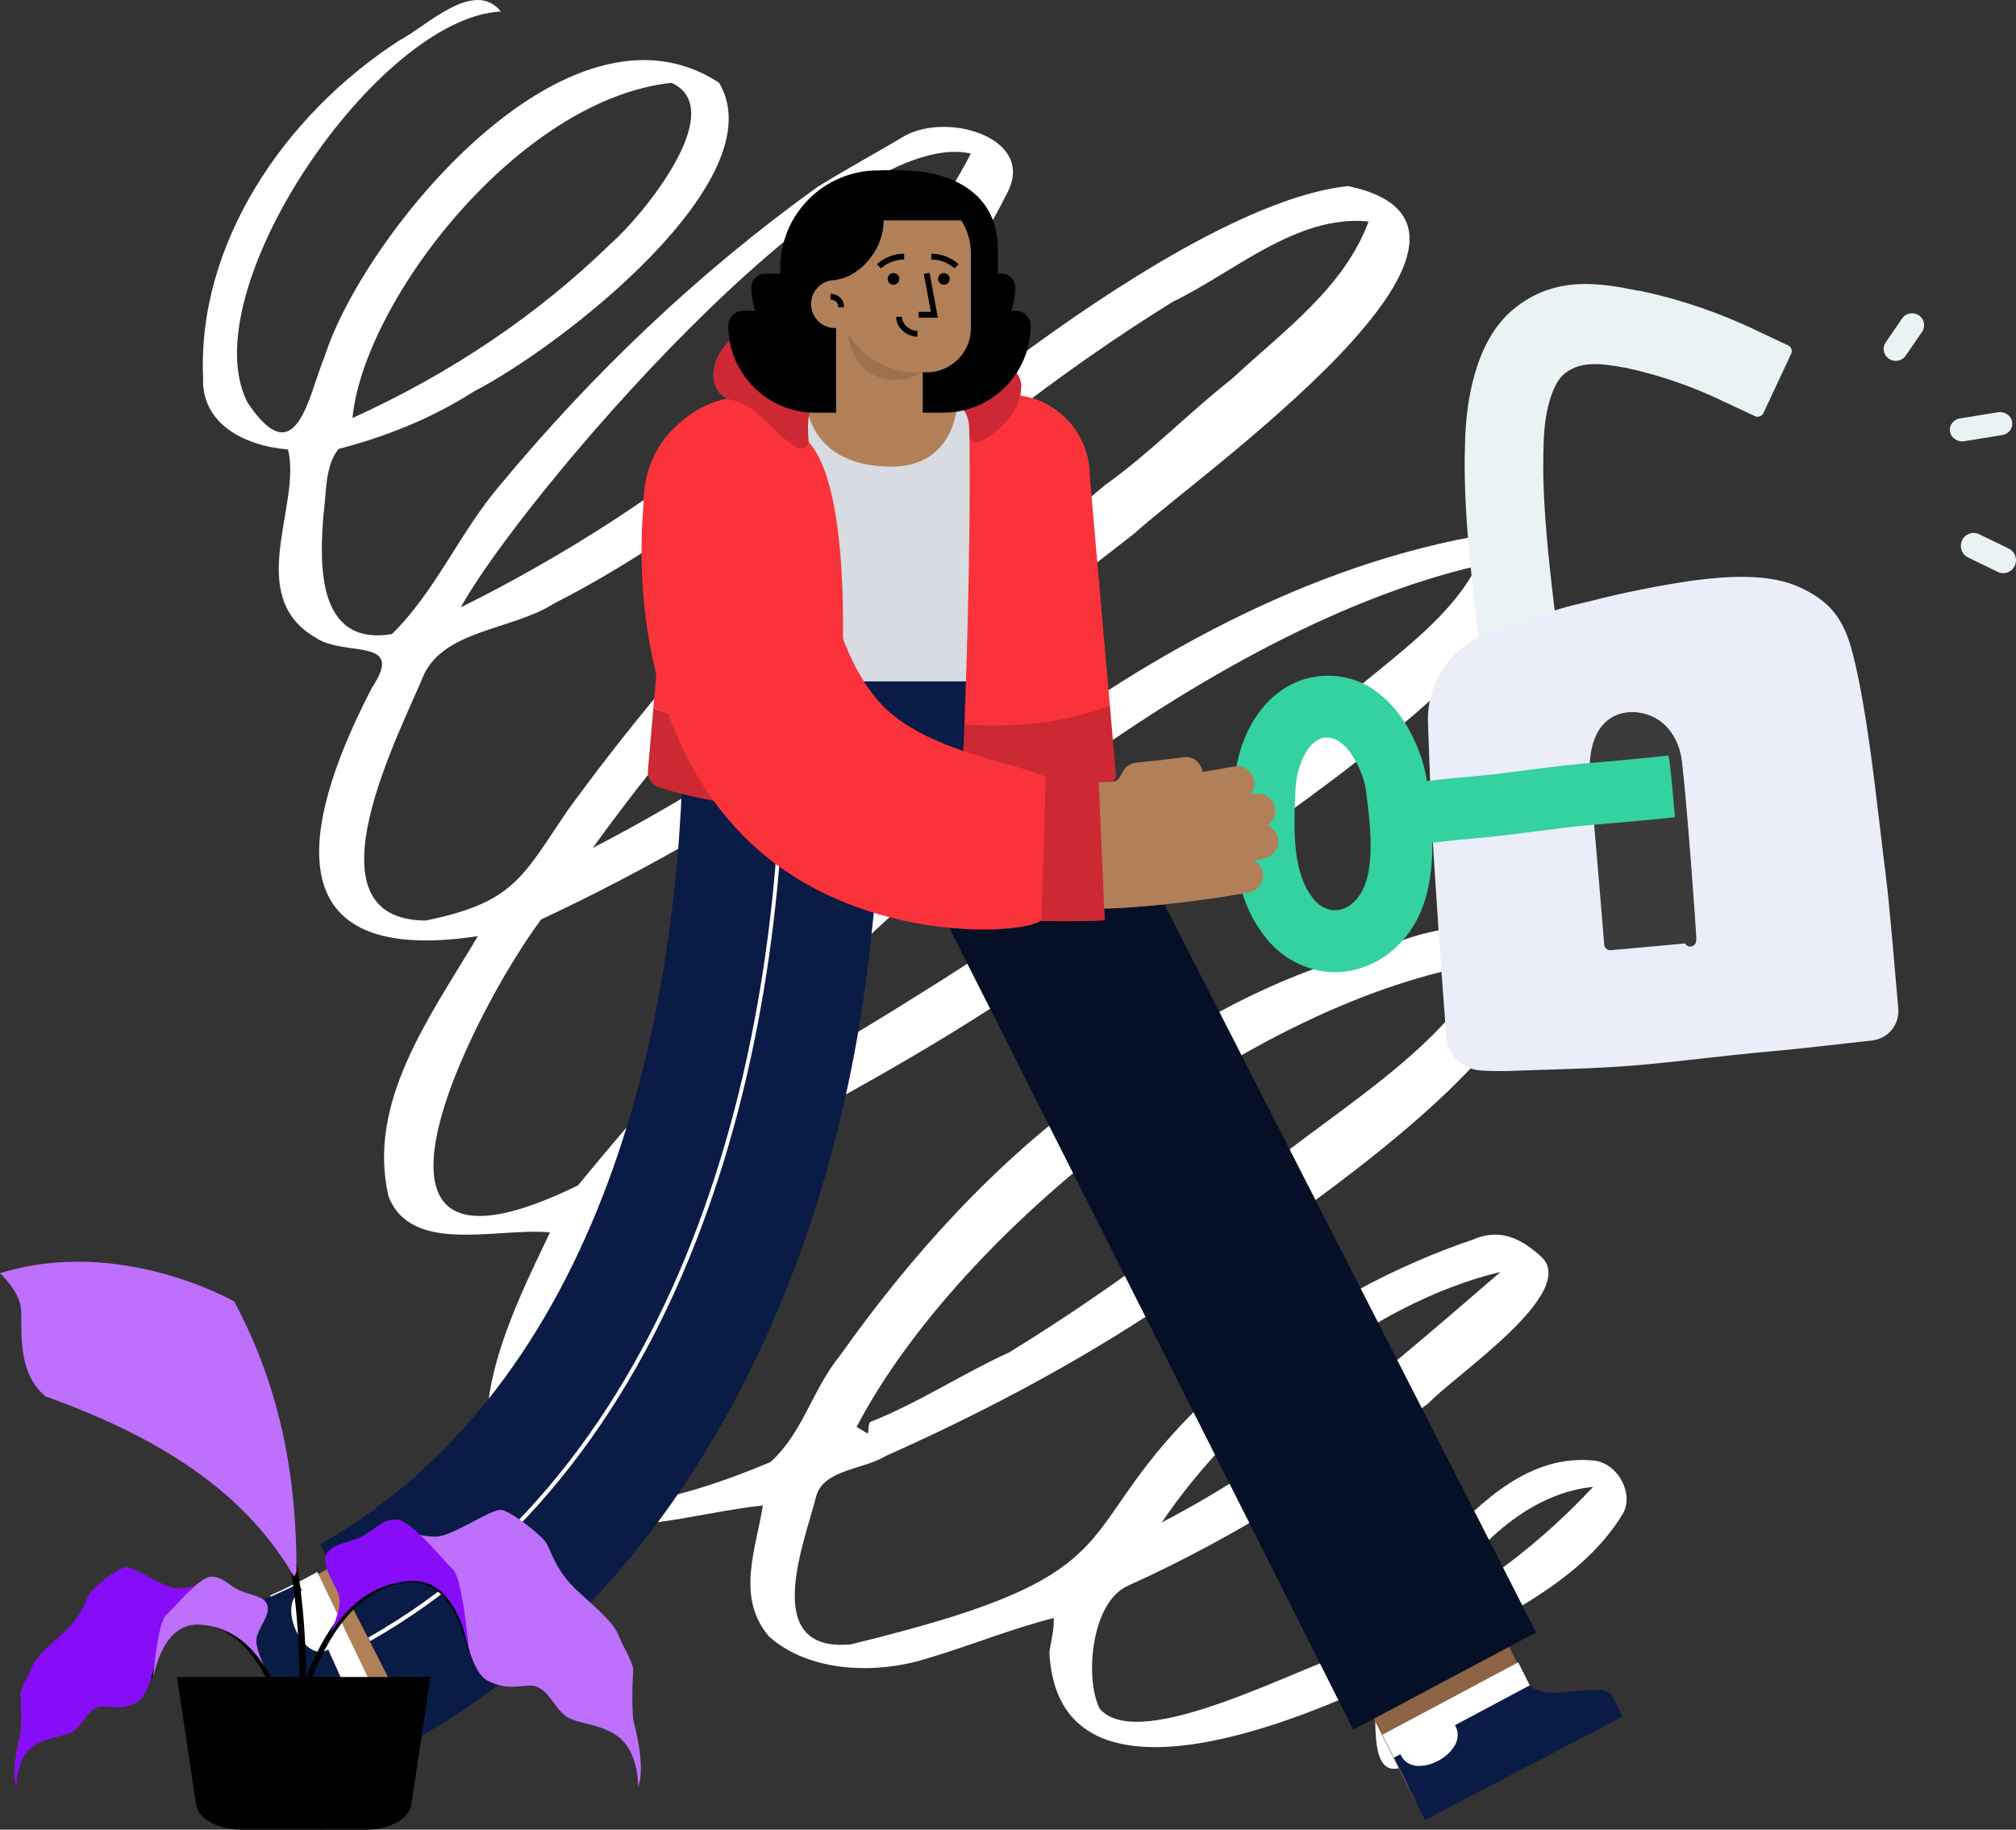 <?xml version="1.0" encoding="UTF-8"?>
<svg height="451px" version="1.1" viewBox="0 0 497 451" width="497px" xmlns="http://www.w3.org/2000/svg">
  <rect x="0" y="0" width="497" height="451" fill="#333333" stroke="none"/>
  <title>Happy Bunch - Plants (2)</title>
  <g fill="none" fill-rule="evenodd" id="Prototype_CDE" stroke="none" stroke-width="1">
    <g fill-rule="nonzero" id="Page_login" transform="translate(-165, -254)">
      <g id="Happy-Bunch---Plants-(2)" transform="translate(165, 254)">
        <path
          d="M392.747,366.493 C374.827,368.338 360.992,384.125 352.938,397.601 C368.032,389.435 381.372,378.661 392.747,366.493 M369.929,313.512 C337.21,321.338 304.065,349.058 286.427,375.242 C317.88,359 343.843,335.964 369.929,313.512 M165.56,20.415 C127.723,24.468 89.631,74.408 86.896,103.046 C110.981,92.108 132.412,77.755 150.694,59.944 C158.073,53.527 180.053,27.061 165.56,20.415 M239.336,37.867 C207.2,30.245 127.766,123.767 113.598,149.708 C163.986,124.676 214.212,85.843 239.336,37.867 M211.178,351.731 C212.107,352.277 213.036,352.823 213.965,353.369 C214.171,352.365 214.02,350.777 214.646,350.462 C226.52,345.757 237.117,338.673 248.75,333.369 C268.877,321.046 287.888,307.177 306.22,292.73 C326.678,274.89 354.229,260.699 367.017,237.2 C308.06,246.173 236.355,303.441 211.178,351.731 M364.104,139.501 C294.401,155.74 212.195,225.208 170.398,277.543 C205.072,259.603 236.464,238.965 268.811,217.966 C288.758,206.983 305.71,192.947 323.671,179.373 C336.603,166.151 356.031,155.411 364.104,139.501 M337.402,54.591 C319.671,52.81 304.138,67.193 289.094,74.394 C232.156,109.846 183.859,156.846 146.124,209.008 C192.624,185.009 233.281,152.415 272.473,119.522 C283.649,111.547 293.008,101.789 303.741,93.347 C316.575,81.4 331.283,71.019 337.402,54.591 M258.704,407.425 C258.815,405.604 260.002,401.672 259.753,398.83 C249.311,401.457 238.99,405.72 228.562,408.795 C216.017,412.753 199.633,412.294 189.609,403.401 C181.349,393.802 186.362,381.83 188.066,371.089 C170.689,372.89 151.607,379.964 133.561,373.132 C106.644,360.531 126.821,322.362 135.589,303.768 C122.716,302.519 101.528,309.407 95.803,294.972 C90.286,271.616 106.217,250.293 117.808,230.748 C64.407,238.853 76.3,199.04 91.763,169.394 C100.028,156.933 84.96,162.019 77.875,157.21 C60.002,146.916 74.444,124.459 71,110.792 C59.893,109.842 49.613,104.291 50.068,93.061 C48.642,60.376 69.73,28.579 98.421,9.983 C105.135,6.509 116.853,-5.372 123.467,2.833 C93.022,4.363 47.033,71.838 60.999,99.172 C73.114,117.386 76.052,97.408 80.069,87.772 C89.459,58.253 139.816,-4.117 177.269,20.388 C191.425,44.084 138.666,85.254 116.696,96.563 C106.638,103.034 95.225,107.611 83.484,110.658 C79.995,114.84 80.496,121.883 79.729,127.043 C78.874,138.2 77.764,159.458 96.611,156.286 C107.319,145.878 113.479,130.999 123.269,119.59 C145.929,92.268 172.037,67.262 201.547,46.072 C208.599,41.711 215.973,37.699 223.115,33.456 C233.856,27.5 256.061,34.185 247.999,48.139 C236.115,72.246 215.697,91.511 195.016,109.58 C176.858,124.187 157.63,138.034 136.456,148.831 C126.414,155.233 109.759,155.224 104.51,166.276 C98.777,180.269 74.193,226.751 104.93,226.904 C126.805,222.457 128.762,216.142 139.909,199.797 C153.971,180.451 169.329,161.931 186.034,144.42 C213.336,115.081 291.652,50.047 332.363,45.868 C382.154,56.384 294.381,117.88 279.548,131.585 C233.956,167.151 186.944,201.653 133.405,226.631 C116.888,248.736 78.558,323.459 142.489,292.189 C194.463,228.826 274.861,148.75 363.024,132.327 C418.171,141.884 268.59,233.428 252.954,242.803 C229.947,258.363 205.316,271.826 180.479,284.804 C170.608,290.836 156.563,292.58 151.379,303.353 C123.847,348.39 117.584,390.758 189.901,360.405 C197.837,353.389 200.369,342.306 207.022,334.218 C224.479,309.591 245.351,286.304 270.761,268.18 C291.828,253.203 315.105,239.711 341.181,233.638 C353.691,227.831 375.742,223.754 377.595,241.414 C367.721,269.067 309.707,306.304 283.256,324.04 C262.791,337.37 240.937,348.827 218.351,358.887 C212.843,362.307 203.023,362.162 201.208,368.832 C198.334,380.239 187.216,407.493 209.782,405.307 C290.429,385.762 256.453,377.253 310.042,334.002 C325.867,321.963 343.587,312.18 362.922,305.619 C369.913,302.534 375.023,305.383 379.836,309.643 C389.675,318.408 358.579,339.026 352.198,345.858 C329.34,363.029 304.716,378.861 278.147,390.837 C269.003,394.785 267.328,413.679 271.107,421.186 C281.005,432.576 321.14,410.356 334.399,406.743 C345.858,402.464 346.482,387.751 355.497,380.266 C365.13,370.3 377.065,358.259 393.228,360.043 C399.126,360.938 402.888,368.45 400.016,373.23 C388.894,391.414 367.174,399.411 349.299,410.781 C343.325,417.173 346.269,427.906 344.898,435.824 C336.68,437.986 339.859,419.576 338.897,415.146 C318.721,424.547 260.896,448.456 258.704,407.425"
          fill="#FFFFFF" id="Fill-1"></path>
        <g id="Hands---Tiny-Unlock" transform="translate(304, 70)">
          <path
            d="M137.624,15.997 C137.485,15.621 137.202,15.316 136.838,15.149 L129.471,11.68 C120.135,7.15 110.28,3.782 100.126,1.652 L99.869,1.652 C90.793,-0.135 79.433,-2.362 69.042,6.272 C59.467,14.21 57.515,29.479 57.213,37.871 C56.774,49.808 57.304,62.578 61.282,92.571 L62.356,100.66 C62.412,101.059 62.624,101.418 62.946,101.66 C63.208,101.856 63.526,101.963 63.853,101.963 L64.065,101.963 L80.265,99.751 C81.092,99.641 81.674,98.882 81.566,98.055 L80.492,89.965 C76.287,58.351 76.242,47.551 76.575,38.538 C76.892,29.858 79.267,24.117 81.491,22.284 C84.788,19.542 88.645,19.103 96.224,20.587 L96.481,20.587 C105.083,22.42 113.429,25.299 121.333,29.161 L128.715,32.615 C129.083,32.766 129.496,32.766 129.865,32.615 C130.246,32.478 130.556,32.195 130.727,31.827 L137.639,17.058 C137.762,16.714 137.757,16.337 137.624,15.997 Z"
            fill="#EAF3F3" id="Path"></path>
          <path
            d="M160.887,145.648 C160.432,142.126 159.978,138.333 159.523,134.403 C157.902,120.709 156.069,105.186 153.25,93.124 C151.16,84.056 148.493,78.811 139.781,74.805 C132.205,71.299 122.19,71.964 113.448,73.082 C104.831,74.335 96.288,76.05 87.857,78.221 L84.145,79.098 C80.19,80.035 73.069,82.378 62.933,86.051 C53.698,89.392 47.68,98.296 48.039,108.088 C48.448,119.938 48.751,127.934 48.933,131.863 C49.387,141.748 51.478,171.842 52.554,185.521 C52.903,189.999 56.486,193.548 60.978,193.864 C62.251,193.955 63.523,194 64.872,194 C65.751,194 66.69,194 67.69,194 C70.902,193.864 74.145,193.773 77.402,193.667 C84.16,193.456 91.145,193.244 97.917,192.7 C103.978,192.232 110.114,191.536 116.099,190.856 C121.296,190.282 126.705,189.677 131.947,189.209 C138.084,188.68 150.629,187.259 157.553,186.458 C161.465,186.021 164.314,182.555 163.978,178.643 C163.19,169.65 161.857,153.326 160.887,145.648 Z"
            fill="#EBEDF8" id="Path"></path>
          <path
            d="M110.638,117.706 C109.719,109.996 104.384,105.151 97.418,105.601 C94.927,105.73 92.602,106.905 91.001,108.841 C88.497,111.841 87.489,116.611 88.037,122.642 C88.941,131.837 91.461,162.543 91.49,162.858 C91.56,163.634 92.203,164.226 92.972,164.223 L93.091,164.223 L112.816,162.423 C113.624,162.352 114.225,161.636 114.165,160.818 C114.209,160.443 111.986,128.942 110.638,117.706 Z"
            fill="#3B3B3B" id="Path"></path>
          <path
            d="M163.345,18.949 C162.25,18.947 161.245,18.351 160.73,17.397 C160.215,16.444 160.272,15.288 160.88,14.389 L164.904,8.525 C165.493,7.653 166.508,7.157 167.567,7.225 C168.627,7.292 169.569,7.913 170.04,8.852 C170.51,9.792 170.437,10.908 169.848,11.78 L165.824,17.644 C165.272,18.462 164.34,18.952 163.345,18.949 Z"
            fill="#EAF3F3" id="Path"></path>
          <path
            d="M180.022,38.791 C178.323,38.917 176.836,37.74 176.7,36.162 C176.564,34.584 177.831,33.203 179.53,33.077 L188.357,31.648 C189.467,31.422 190.62,31.781 191.358,32.584 C192.095,33.387 192.296,34.501 191.881,35.484 C191.465,36.466 190.501,37.155 189.372,37.277 L180.529,38.705 C180.363,38.748 180.194,38.777 180.022,38.791 Z"
            fill="#EAF3F3" id="Path"></path>
          <path
            d="M189.881,71.284 C189.415,71.286 188.954,71.182 188.532,70.981 L181.128,67.393 C179.609,66.61 178.982,64.739 179.714,63.176 C180.447,61.614 182.272,60.93 183.826,61.636 L191.23,65.224 C192.543,65.871 193.244,67.352 192.922,68.798 C192.6,70.245 191.34,71.275 189.881,71.284 Z"
            fill="#EAF3F3" id="Path"></path>
          <path
            d="M110.192,117.434 C110.147,117.034 109.945,116.668 109.63,116.418 C109.316,116.168 108.915,116.054 108.517,116.1 C101.439,116.919 94.451,117.525 87.388,118.115 C82.226,118.555 77.05,119.221 72.492,119.827 C67.934,120.433 62.863,121.069 58.063,121.463 C56.343,121.6 52.887,121.948 47.785,122.509 C46.669,115.192 42.533,105.845 35.546,100.633 C31.038,97.208 25.301,95.85 19.744,96.892 C8.983,98.77 0.984,109.829 0.275,123.781 C-0.223,134.022 -1.008,149.534 7.7,160.684 C11.362,165.584 16.856,168.774 22.913,169.516 C23.645,169.595 24.381,169.635 25.117,169.637 C25.766,169.637 26.43,169.637 27.079,169.546 C31.529,169.081 35.737,167.281 39.153,164.38 C45.974,158.684 49.234,149.959 49.099,137.703 C54.154,137.158 57.656,136.809 59.286,136.673 C64.432,136.249 69.503,135.582 74.514,134.931 C79.147,134.325 83.947,133.704 88.656,133.31 C95.839,132.719 102.903,132.113 110.117,131.28 C110.927,131.185 111.516,130.46 111.445,129.644 C110.902,124.16 110.509,120.145 110.192,117.434 Z M29.418,152.64 C28.082,153.865 26.303,154.485 24.498,154.352 C22.525,154.052 20.76,152.957 19.608,151.322 C14.763,145.096 14.839,135.097 15.367,124.523 C15.684,118.146 18.808,112.404 22.325,111.828 L22.793,111.828 L23.321,111.828 C24.473,111.851 25.584,112.262 26.475,112.995 C29.795,115.449 32.316,121.221 32.829,125.372 L32.829,125.584 C33.946,134.219 35.591,147.489 29.418,152.64 Z"
            fill="#34D1A1" id="Shape"></path>
          <path
            d="M112.703,163.321 C111.927,163.323 111.281,162.703 111.227,161.904 C111.227,161.584 108.998,129.585 107.669,118.264 C106.931,112.047 102.989,108.283 97.63,108.649 C97.235,108.678 96.846,108.543 96.549,108.274 C96.253,108.005 96.073,107.624 96.05,107.217 C95.999,106.38 96.613,105.658 97.423,105.601 C104.391,105.144 109.677,110.066 110.592,117.898 C111.936,129.296 114.15,161.371 114.165,161.691 C114.224,162.527 113.617,163.256 112.807,163.321 L112.703,163.321 Z"
            fill="#3B3B3B" id="Path"></path>
        </g>
        <g id="Character" transform="translate(60, 42)">
          <g id="Legs/Pants-Stride" transform="translate(0, 124.034)">
            <g id="Right-leg" transform="translate(154.847, 0)">
              <path
                d="M165.967,264.293 L137.958,278.93 C136.451,279.717 134.614,279.119 133.856,277.593 C116.183,242.233 93.828,198.191 75.861,162.697 C73.61,158.255 75.126,152.863 79.25,150.654 L97.609,140.817 C101.732,138.608 106.902,140.418 109.153,144.863 C118.805,163.917 138.223,202.271 147.851,221.348 C154.346,234.224 160.828,247.07 167.292,260.044 C168.067,261.604 167.474,263.506 165.967,264.293"
                fill="#8C6345" id="SKIN-DARKER"></path>
              <path
                d="M40.352,0.262 L1.184,21.282 C-0.077,21.958 -0.378,23.922 0.51,25.668 C21.812,67.848 98.994,220.797 118.748,260.31 L163.844,236.361 C144.753,198.683 65.56,43.897 44.83,3.346 C44.151,1.453 42.042,-0.771 40.352,0.262"
                fill="#051026" id="Fill-3"></path>
              <polygon fill="#FFFFFF" id="Fill-5"
                       points="165.738 256.307 132.21 274.061 125.961 261.556 159.445 243.715"></polygon>
              <path
                d="M162.249,249.405 C159.938,250.636 151.606,255.072 143.836,259.21 C147.801,265.878 133.355,273.545 130.406,266.362 C129.389,266.904 128.802,267.217 128.802,267.217 L136.437,282.595 L185.153,257.089 L182.629,251.986 C180.605,247.887 166.845,253.939 162.249,249.405"
                fill="#0A1B45" id="Fill-7"></path>
            </g>
            <path
              d="M107.967,0 C107.967,26.187 130.016,47.415 157.214,47.415 C184.413,47.415 206.462,26.187 206.462,0"
              fill="#0A1B45" id="Path"></path>
            <g id="Left-Leg" transform="translate(0, 0)">
              <path
                d="M14.32,264.18 L3.07,232.853 C2.469,231.165 3.092,229.321 4.462,228.737 C8.417,227.177 12.142,225.171 15.954,223.341 C28.095,216.908 39.511,208.77 49.688,199.235 C64.242,185.287 76.072,168.835 85.32,150.093 C86.337,148.098 88.069,146.69 90.067,145.999 C94.941,143.205 110.649,154.755 115.128,156.077 C117.226,157.15 118.682,159.102 119.317,161.433 C120.115,178.284 87.065,217.587 74.624,229.217 C67.206,236.161 58.754,242.946 50.439,248.614 C44.69,252.401 38.582,256.064 32.553,259.3 C28.588,260.427 16.358,269.895 14.32,264.18"
                fill="#B18058" id="SKIN"></path>
              <path
                d="M155.126,0 L110.933,1.185 C108.52,1.265 108.212,4.681 108.427,6.881 C109.283,84.963 88.024,175.325 18.942,214.636 L43.255,262.207 C107.495,225.778 143.361,151.161 153.366,76.546 C154.776,66.99 162.257,0.48 155.126,0"
                fill="#0A1B45" id="Fill-12"></path>
              <path
                d="M21.255,264.578 L6.63,227.223 C10.409,225.524 14.589,223.479 18.212,221.43 L35.515,257.447 C31.047,259.962 25.909,262.485 21.255,264.578"
                fill="#FFFFFF" id="Fill-14"></path>
              <path
                d="M29.833,260.486 C28.714,257.985 24.679,248.963 20.916,240.551 C14.964,244.261 7.871,229.323 14.412,226.011 C13.919,224.909 13.635,224.274 13.635,224.274 C9.859,226.253 3.967,228.772 0,230.418 L19.056,284.966 L24.934,282.485 C29.837,279.494 25.056,264.294 29.833,260.486"
                fill="#0A1B45" id="Fill-16"></path>
              <path
                d="M133.362,0.948 L132.416,0.973 C134.987,90.013 109.559,192.852 30.78,237.614 L31.233,238.499 C110.336,193.552 135.946,90.376 133.362,0.948"
                fill="#FFFFFF" id="Fill-18"></path>
            </g>
          </g>
          <g id="Group-33" transform="translate(98.152, 35.741)">
            <path
              d="M110.439,90.221 L8.824,90.221 L8.824,39.614 C8.824,28.521 17.838,19.528 28.957,19.528 L90.307,19.528 C101.426,19.528 110.439,28.521 110.439,39.614 L110.439,90.221 Z"
              fill="#D7DBE2" id="Fill-1"></path>
            <path
              d="M77.995,19.528 C77.995,27.354 74.205,37.28 61.65,37.28 C46.726,37.28 40.567,28.81 40.567,19.528 L77.995,19.528 Z"
              fill="#B18058" id="SKIN"></path>
            <path
              d="M81.375,119.721 C93.629,120 104.052,119.054 115.16,115.347 C116.185,115.004 117.057,114.353 116.963,113.277 L115.468,96.22 C104.059,96.714 92.144,98.925 79.604,100.886 C79.368,106.993 79.127,112.631 78.906,117.522 C78.845,118.869 80.023,119.69 81.375,119.721"
              fill="#CC2935" id="Fill-5"></path>
            <path
              d="M2.926,96.764 L1.57,112.232 C1.411,114.049 2.515,115.754 4.253,116.324 C15.901,120.142 32.585,122.102 43.536,122.867 C45.271,122.988 46.797,121.758 47.058,120.043 C47.801,115.181 48.336,109.78 48.703,104.037 C36.998,103.582 15.761,101.545 2.926,96.764"
              fill="#CC2935" id="Fill-7"></path>
            <path
              d="M22.262,20.38 C13.975,22.868 7.937,30.536 7.937,39.614 L2.926,96.764 C15.761,101.545 36.998,103.582 48.703,104.036 C50.149,81.392 51.937,35.862 38.198,28.772 C38.198,28.772 28.249,18.373 22.262,20.38"
              fill="#FA3239" id="Fill-9"></path>
            <path
              d="M79.604,100.887 C92.682,101.565 103.579,100.62 115.467,96.22 L110.505,39.614 C110.505,29.501 103.013,21.138 93.265,19.737 C92.002,24.637 87.421,26.174 80.838,29.245 C81.147,50.232 80.421,79.764 79.604,100.887"
              fill="#FA3239" id="Fill-11"></path>
            <path
              d="M142.104,127.723 C142.791,131.975 141.658,136.111 139.135,139.323 C136.625,142.544 132.717,144.789 128.151,145.25 C118.143,146.254 107.994,146.688 97.663,146.349 C91.87,146.136 86.016,145.66 80.099,144.804 C74.183,143.934 68.203,142.731 62.185,140.85 C56.178,138.975 50.125,136.485 44.283,133.034 L43.188,132.395 C42.823,132.183 42.458,131.972 42.103,131.72 L39.964,130.261 C39.255,129.765 38.539,129.292 37.843,128.77 C37.154,128.233 36.459,127.7 35.782,127.15 C33.081,124.936 30.575,122.516 28.296,119.954 C23.73,114.828 20.076,109.173 17.181,103.402 C14.283,97.622 12.116,91.714 10.448,85.822 C8.784,79.926 7.618,74.035 6.801,68.184 C5.987,62.331 5.517,56.514 5.324,50.732 C5.142,45.387 6.974,40.567 9.928,37.284 C12.886,33.982 16.94,32.22 21.243,32.514 C25.554,32.809 29.31,35 32.023,38.101 C34.739,41.219 36.425,45.255 36.576,49.681 C36.902,59.283 38.116,68.739 40.544,77.355 C42.96,85.962 46.674,93.651 51.669,99.231 C52.914,100.631 54.239,101.904 55.641,103.053 L56.708,103.891 C57.073,104.162 57.474,104.408 57.852,104.673 L58.993,105.466 C59.174,105.606 59.387,105.721 59.598,105.839 L60.226,106.196 C63.52,108.148 67.331,109.767 71.453,111.054 C75.571,112.352 80.033,113.261 84.616,113.934 C89.208,114.598 93.951,114.994 98.769,115.172 C107.38,115.453 116.207,115.097 125.053,114.206 C129.077,113.799 132.929,115.084 136.017,117.483 C139.095,119.895 141.417,123.47 142.104,127.723"
              fill="#B18058" id="SKIN"></path>
            <path
              d="M153.165,137.28 C153.627,139.585 151.993,141.851 149.525,142.289 C138.806,144.185 128.049,145.504 117.083,146.113 C114.56,146.251 112.441,144.413 112.365,142.071 C112.288,139.717 114.19,137.75 116.608,137.618 C127.183,137.033 137.641,135.751 148.025,133.913 C150.401,133.491 152.701,134.978 153.165,137.28"
              fill="#B18058" id="SKIN"></path>
            <path
              d="M156.907,128.767 C157.442,131.054 155.887,133.363 153.486,133.844 C148.831,134.771 144.187,135.571 139.517,136.245 C138.315,136.414 137.16,136.094 136.275,135.44 C135.388,134.78 134.768,133.783 134.618,132.619 C134.468,131.453 134.81,130.34 135.475,129.477 C136.139,128.607 137.125,127.989 138.289,127.826 C142.814,127.173 147.321,126.396 151.802,125.503 C154.095,125.044 156.37,126.478 156.907,128.767"
              fill="#B18058" id="SKIN"></path>
            <path
              d="M156.091,121.192 C156.695,123.466 155.237,125.766 152.92,126.239 C148.424,127.162 143.902,127.944 139.365,128.623 C137.024,128.963 134.878,127.334 134.574,125.001 C134.271,122.674 135.854,120.535 138.107,120.207 C142.498,119.55 146.885,118.792 151.196,117.907 C153.407,117.456 155.568,118.903 156.091,121.192"
              fill="#B18058" id="SKIN"></path>
            <path
              d="M138.313,112.525 C138.678,114.843 137.165,117.015 134.924,117.318 C130.58,117.916 126.224,118.401 121.874,118.77 C120.754,118.854 119.32,117.917 118.19,116.92 C117.058,115.923 116.221,114.91 116.221,114.91 C118.869,114.746 117.701,110.576 122.459,110.182 C126.221,109.843 129.992,109.404 133.756,108.89 C135.91,108.599 137.946,110.201 138.313,112.525"
              fill="#B18058" id="SKIN"></path>
            <path
              d="M150.964,114.576 L150.964,114.576 C151.455,116.874 150.045,119.118 147.788,119.54 C140.251,120.942 132.617,122.042 124.981,122.76 C122.696,122.996 120.7,121.21 120.524,118.877 C120.348,116.524 121.977,114.518 124.168,114.291 C131.533,113.599 138.941,112.531 146.208,111.179 C148.367,110.775 150.474,112.278 150.964,114.576"
              fill="#B18058" id="SKIN"></path>
            <path
              d="M114.165,149.093 C108.971,149.311 103.739,149.389 98.436,149.208 C98.28,149.314 98.105,149.419 97.914,149.521 C97.724,149.623 97.522,149.723 97.255,149.819 C96.746,150.015 96.15,150.171 95.483,150.332 C94.817,150.488 94.075,150.633 93.264,150.766 C92.453,150.9 91.572,151.026 90.611,151.101 C88.694,151.261 86.522,151.414 84.067,151.372 C83.455,151.365 82.829,151.359 82.188,151.351 C81.549,151.344 80.893,151.326 80.214,151.278 C78.861,151.197 77.453,151.097 75.992,150.98 C70.118,150.392 63.291,149.224 55.762,146.783 C52.006,145.583 48.067,143.975 44.058,141.997 C43.559,141.769 43.056,141.495 42.553,141.212 C42.051,140.931 41.546,140.649 41.041,140.367 C40.033,139.791 39.02,139.235 38.012,138.611 C37.006,137.948 36,137.273 34.995,136.585 C34.495,136.239 33.993,135.893 33.49,135.545 C32.988,135.196 32.499,134.796 32.004,134.419 C30.017,132.898 28.144,131.231 26.321,129.507 C24.54,127.755 22.801,125.942 21.221,124.039 C18.008,120.252 15.268,116.202 12.936,112.09 C10.59,107.976 8.713,103.793 7.134,99.658 C5.568,95.52 4.355,91.429 3.382,87.442 C1.464,79.467 0.544,71.921 0.185,65.063 C-0.176,58.201 0.025,52.014 0.493,46.694 C0.403,39.405 3.083,32.914 7.228,28.607 C11.371,24.282 17.68,19.737 26.321,20.123 C34.962,20.508 35.249,21.17 38.691,25.335 C42.128,29.515 42.112,40.488 42.182,46.201 C42.928,51.752 43.816,57.458 44.979,63.01 C46.132,68.561 47.575,73.954 49.343,78.788 C50.217,81.214 51.197,83.468 52.216,85.564 C53.246,87.647 54.344,89.534 55.475,91.233 C56.621,92.91 57.797,94.399 59.014,95.718 C59.636,96.356 60.243,96.994 60.888,97.558 L61.365,97.993 L61.897,98.4 C62.247,98.675 62.591,98.956 62.93,99.245 C63.088,99.396 63.287,99.524 63.487,99.653 L64.071,100.049 C64.458,100.315 64.838,100.588 65.217,100.865 C66.085,101.348 66.894,101.876 67.756,102.372 C68.211,102.606 68.662,102.839 69.11,103.07 C69.333,103.19 69.555,103.308 69.776,103.427 C69.995,103.548 70.214,103.67 70.459,103.769 C71.414,104.205 72.351,104.632 73.269,105.05 C77.054,106.697 81.013,107.948 84.569,109.032 C88.125,110.134 91.38,110.95 93.957,111.738 C95.254,112.118 96.403,112.453 97.351,112.804 C97.827,112.974 98.251,113.157 98.636,113.308 C99.02,113.465 99.277,113.62 99.533,113.774 C103.844,113.925 108.233,113.86 112.641,113.674 L114.165,149.093 Z"
              fill="#FA3239" id="Fill-28"></path>
            <path
              d="M98.609,149.211 L99.696,113.067 C103.942,113.213 108.265,113.15 112.611,112.964 L114.164,149.092 C109.028,149.31 103.853,149.386 98.609,149.211"
              fill="#CC2935" id="Fill-31"></path>
            <path
              d="M35.355,0.411 C15.931,2.774 14.084,19.206 22.262,20.853 C28.722,22.154 32.865,29.721 38.531,32.627 C39.795,33.276 41.284,32.283 41.185,30.868 C41.157,30.467 41.129,30.069 41.101,29.674 C40.79,25.291 41.447,19.686 45.85,19.72 C53.744,19.778 65.565,19.769 73.16,19.703 C77.28,19.666 80.674,23.403 80.774,27.512 C80.79,28.187 80.806,28.87 80.82,29.559 C80.847,30.948 82.357,31.802 83.566,31.111 C88.687,28.185 92.182,24.409 93.265,20.21 C93.5,19.3 93.629,18.372 93.629,17.427 C93.629,6.463 55.096,-1.991 35.355,0.411"
              fill="#CC2935" id="Fill-13"></path>
          </g>
          <g id="Group-29" transform="translate(119.541, 0)">
            <path
              d="M26.819,59.731 L21.491,59.731 C9.622,59.731 0,50.122 0,38.268 C0,36.245 1.642,34.606 3.667,34.606 L26.819,34.606 C27.213,34.606 27.532,34.924 27.532,35.317 L27.532,59.02 C27.532,59.413 27.213,59.731 26.819,59.731"
              fill="#000000" id="Fill-1"></path>
            <path
              d="M26.107,46.457 L23.341,46.457 C13.596,46.457 5.696,38.568 5.696,28.836 C5.696,26.97 7.211,25.457 9.08,25.457 L26.107,25.457 L26.107,46.457 Z"
              fill="#000000" id="Fill-3"></path>
            <path
              d="M47.705,59.731 L53.034,59.731 C64.903,59.731 74.525,50.122 74.525,38.268 C74.525,36.245 72.883,34.606 70.858,34.606 L47.705,34.606 C47.312,34.606 46.993,34.924 46.993,35.317 L46.993,59.02 C46.993,59.413 47.312,59.731 47.705,59.731"
              fill="#000000" id="Fill-5"></path>
            <path
              d="M50.316,46.457 L53.083,46.457 C62.828,46.457 70.727,38.568 70.727,28.836 C70.727,26.97 69.213,25.457 67.344,25.457 L50.316,25.457 L50.316,46.457 Z"
              fill="#000000" id="Fill-7"></path>
            <path
              d="M36.931,49.776 L38.924,49.776 L38.924,0 L36.931,0 C23.613,0 12.816,10.782 12.816,24.082 L12.816,25.693 C12.816,38.994 23.613,49.776 36.931,49.776"
              fill="#000000" id="Fill-9"></path>
            <path
              d="M41.691,49.776 L38.862,49.776 C34.964,49.776 31.803,46.619 31.803,42.726 L31.803,7.049 C31.803,3.156 34.964,0 38.862,0 L41.691,0 C54.581,0 65.031,10.436 65.031,23.31 L65.031,26.466 C65.031,39.339 54.581,49.776 41.691,49.776"
              fill="#000000" id="Fill-12"></path>
            <path
              d="M42.341,35.554 L37.975,35.554 L37.975,0 L42.341,0 C55.659,0 66.455,6.041 66.455,19.342 L66.455,25.693 C66.455,35.554 55.659,35.554 42.341,35.554"
              fill="#000000" id="Fill-15"></path>
            <path
              d="M26.582,34.606 L47.943,34.606 L47.943,59.083 C47.943,65.674 43.161,71.018 37.262,71.018 C31.364,71.018 26.582,65.674 26.582,59.083 L26.582,34.606 Z"
              fill="#B18058" id="SKIN"></path>
            <path
              d="M48.917,49.776 L46.55,49.776 C35.522,49.776 26.582,40.848 26.582,29.835 L26.582,20.481 C26.582,12.049 33.426,5.215 41.869,5.215 L44.523,5.215 C52.966,5.215 59.81,12.049 59.81,20.481 L59.81,38.897 C59.81,44.905 54.933,49.776 48.917,49.776"
              fill="#B18058" id="SKIN"></path>
            <path
              d="M36.907,50.881 C32.495,49.322 30.293,45.385 29.422,40.09 C32.873,45.827 39.133,49.687 46.302,49.774 L46.55,49.776 L47.943,49.776 C44.175,51.781 40.497,52.149 36.907,50.881 Z"
              fill="#000000" id="SHADOW" opacity="0.12"></path>
            <path
              d="M32.278,32.947 C32.278,36.219 29.622,38.872 26.345,38.872 C23.068,38.872 20.411,36.219 20.411,32.947 C20.411,29.674 23.068,27.021 26.345,27.021 C29.622,27.021 32.278,29.674 32.278,32.947"
              fill="#B18058" id="SKIN"></path>
            <path
              d="M25.19,30.419 C25.619,30.419 26.214,30.518 26.824,30.823 C27.843,31.332 28.487,32.262 28.53,33.611 L28.533,33.758 L27.109,33.758 C27.109,32.887 26.776,32.389 26.187,32.095 C25.968,31.986 25.727,31.913 25.484,31.873 C25.364,31.853 25.271,31.844 25.217,31.842 L25.19,31.841 L25.19,30.419 Z"
              fill="#000000" id="Stroke-24"></path>
            <path
              d="M25.633,27.021 L24.904,27.021 C22.125,24.323 21.057,18.824 20.735,13.486 C20.295,6.172 33.01,0 40.347,0 L40.347,0 C45.992,0 51.277,2.764 54.492,7.398 L57.911,12.325 L38.305,12.325 C38.305,20.384 31.329,27.021 25.633,27.021"
              fill="#000000" id="Fill-26"></path>
          </g>
          <g fill="#000000" id="Expression/Happy" transform="translate(156.177, 20.538)">
            <path
              d="M5.528,6.209 C5.528,5.417 4.886,4.776 4.094,4.776 C3.301,4.776 2.659,5.417 2.659,6.209 C2.659,7 3.301,7.642 4.094,7.642 C4.886,7.642 5.528,7 5.528,6.209"
              id="Fill-1"></path>
            <path
              d="M17.961,6.209 C17.961,5.417 17.319,4.776 16.527,4.776 C15.734,4.776 15.092,5.417 15.092,6.209 C15.092,7 15.734,7.642 16.527,7.642 C17.319,7.642 17.961,7 17.961,6.209"
              id="Fill-3"></path>
            <polygon id="Stroke-5"
                     points="11.571 4.965 12.982 4.705 15.032 15.761 10.31 15.761 10.31 14.328 13.307 14.327"></polygon>
            <path
              d="M6.179,15.563 C6.179,17.318 7.969,18.941 9.89,19.004 L10.005,19.006 L10.005,20.438 C7.328,20.438 4.828,18.258 4.747,15.692 L4.745,15.563 L6.179,15.563 Z"
              id="Stroke-7"></path>
            <path
              d="M6.724,0 L6.724,1.433 C5.181,1.433 3.774,1.846 2.529,2.537 C2.156,2.744 1.821,2.963 1.528,3.183 L1.385,3.294 C1.219,3.425 1.102,3.527 1.039,3.588 L1.014,3.611 L0,2.598 C0.343,2.255 0.962,1.767 1.833,1.284 C3.215,0.517 4.777,0.043 6.489,0.003 L6.724,0 Z"
              id="Stroke-9"></path>
            <path
              d="M13.418,0 C15.223,0 16.864,0.482 18.31,1.284 C19.126,1.737 19.721,2.194 20.075,2.532 L20.142,2.598 L19.128,3.611 L19.036,3.526 C18.983,3.478 18.912,3.418 18.825,3.348 L18.757,3.294 C18.431,3.037 18.049,2.778 17.613,2.537 C16.431,1.881 15.102,1.475 13.649,1.436 L13.418,1.433 L13.418,0 Z"
              id="Stroke-11"></path>
          </g>
        </g>
        <g id="Plants/Small/Plant" transform="translate(0, 311)">
          <path
            d="M90.225,140 L59.521,140 C53.721,140 48.88,137.335 48.357,133.855 L43.627,102.353 L106.119,102.353 L101.39,133.855 C100.867,137.335 96.025,140 90.225,140"
            fill="#000000" id="Fill-60"></path>
          <g id="Group" transform="translate(71.925, 61.176)">
            <path
              d="M43.462,54.118 C43.402,53.771 37.234,19.405 15.768,17.857 C4.487,17.02 1.376,34.725 1.345,34.904 L0,34.678 C0.032,34.486 0.825,29.905 3.128,25.354 C6.248,19.186 10.653,16.131 15.868,16.501 C25.227,17.176 33.205,23.885 38.939,35.901 C43.226,44.886 44.792,53.798 44.806,53.888 L43.462,54.118 Z"
              fill="#000000" id="Fill-72"
              transform="translate(22.403, 35.294) scale(-1, 1) translate(-22.403, -35.294) "></path>
            <path
              d="M29.023,68.235 C29.023,68.235 28.689,61.198 32.788,56.894 C36.887,52.589 44.248,52.919 46.925,50.768 C49.602,48.615 50.773,45.138 53.617,43.731 C56.461,42.323 59.975,45.138 65.998,42.157 C72.021,39.177 73.109,18.895 74.447,16.162 C75.785,13.43 86.075,5.068 86.075,5.068 C86.075,5.068 82.812,6.688 78.713,6.582 C74.614,6.476 65.161,-0.395 62.652,0.018 C60.142,0.433 52.945,6.144 51.692,8.049 C50.439,9.954 49.35,15.085 43.746,20.136 C38.142,25.186 34.879,28.084 33.707,31.146 C32.537,34.21 29.944,37.688 30.194,40.087 C30.446,42.489 30.55,50.552 30.071,52.243 C29.593,53.935 27.086,63.93 29.023,68.235"
              fill="#BE6FFB" id="Fill-74"
              transform="translate(57.187, 34.118) scale(-1, 1) translate(-57.187, -34.118) "></path>
            <path
              d="M8.254,34.118 C8.254,34.118 8.548,32.985 9.116,30.965 C10.531,25.93 14.142,16.931 22.767,17.542 C32.022,18.196 38.254,23.719 42.658,30.918 C42.658,30.918 39.657,25.028 40.137,21.856 C40.617,18.683 44.159,14.983 43.559,11.693 C42.959,8.403 37.976,8.228 34.675,6.583 C31.373,4.938 29.813,2.353 26.151,2.353 C22.489,2.353 14.565,12.457 12.165,14.631 C9.764,16.804 8.254,34.118 8.254,34.118"
              fill="#870CF7" id="Fill-75"
              transform="translate(25.94, 18.235) scale(-1, 1) translate(-25.94, -18.235) "></path>
          </g>
          <g id="Group"
             transform="translate(37.731, 102.353) scale(-1, 1) translate(-37.731, -102.353) translate(3.537, 75.294)">
            <path
              d="M34.312,42.353 C34.265,42.082 29.396,15.234 12.449,14.025 C3.542,13.371 1.086,27.202 1.062,27.343 L0,27.166 C0.026,27.016 0.651,23.437 2.469,19.881 C4.933,15.062 8.411,12.676 12.527,12.965 C19.916,13.492 26.215,18.734 30.741,28.121 C34.126,35.141 35.362,42.104 35.373,42.173 L34.312,42.353 Z"
              fill="#000000" id="Fill-72"
              transform="translate(17.687, 27.647) scale(-1, 1) translate(-17.687, -27.647) "></path>
            <path
              d="M22.98,54.118 C22.98,54.118 22.714,48.536 25.976,45.122 C29.239,41.709 35.098,41.97 37.228,40.264 C39.359,38.557 40.291,35.799 42.555,34.683 C44.818,33.567 47.615,35.799 52.409,33.435 C57.202,31.071 58.068,14.985 59.133,12.818 C60.199,10.652 68.388,4.02 68.388,4.02 C68.388,4.02 65.791,5.304 62.529,5.22 C59.267,5.136 51.743,-0.313 49.745,0.014 C47.748,0.343 42.02,4.873 41.023,6.384 C40.025,7.894 39.159,11.964 34.698,15.97 C30.237,19.975 27.641,22.273 26.708,24.702 C25.777,27.132 23.712,29.89 23.912,31.793 C24.112,33.698 24.195,40.093 23.814,41.434 C23.433,42.776 21.438,50.703 22.98,54.118"
              fill="#870CF7" id="Fill-74"
              transform="translate(45.396, 27.059) scale(-1, 1) translate(-45.396, -27.059) "></path>
            <path
              d="M5.896,27.059 C5.896,27.059 6.131,26.178 6.586,24.606 C7.717,20.691 10.606,13.692 17.506,14.166 C24.91,14.676 29.896,18.971 33.419,24.57 C33.419,24.57 31.018,19.989 31.402,17.522 C31.786,15.054 34.619,12.177 34.139,9.618 C33.66,7.059 29.674,6.922 27.032,5.643 C24.391,4.363 23.143,2.353 20.213,2.353 C17.284,2.353 10.945,10.211 9.024,11.902 C7.104,13.592 5.896,27.059 5.896,27.059"
              fill="#BE6FFB" id="Fill-75"
              transform="translate(20.045, 14.706) scale(-1, 1) translate(-20.045, -14.706) "></path>
          </g>
          <path
            d="M65.53,48.236 C74.784,69.799 76.139,93.117 75.218,115.426 L75.173,116.471 L73.531,116.392 C74.537,93.783 73.26,70.076 63.672,48.235 L65.53,48.236 Z"
            fill="#000000" id="Path"></path>
          <path
            d="M61.88,33.209 C29.808,44.635 11.345,59.184 0.606,77.647 L0,76.481 C-0.016,53.55 3.698,31.65 15.353,9.816 C15.353,9.816 43.424,-6.385 73.105,2.84 C73.105,2.84 68.714,6.868 68.015,10.973 C67.315,15.076 69.592,26.826 61.88,33.209"
            fill="#BE6FFB" id="Fill-66"
            transform="translate(36.552, 38.824) scale(-1, 1) translate(-36.552, -38.824) "></path>
        </g>
      </g>
    </g>
  </g>
</svg>
